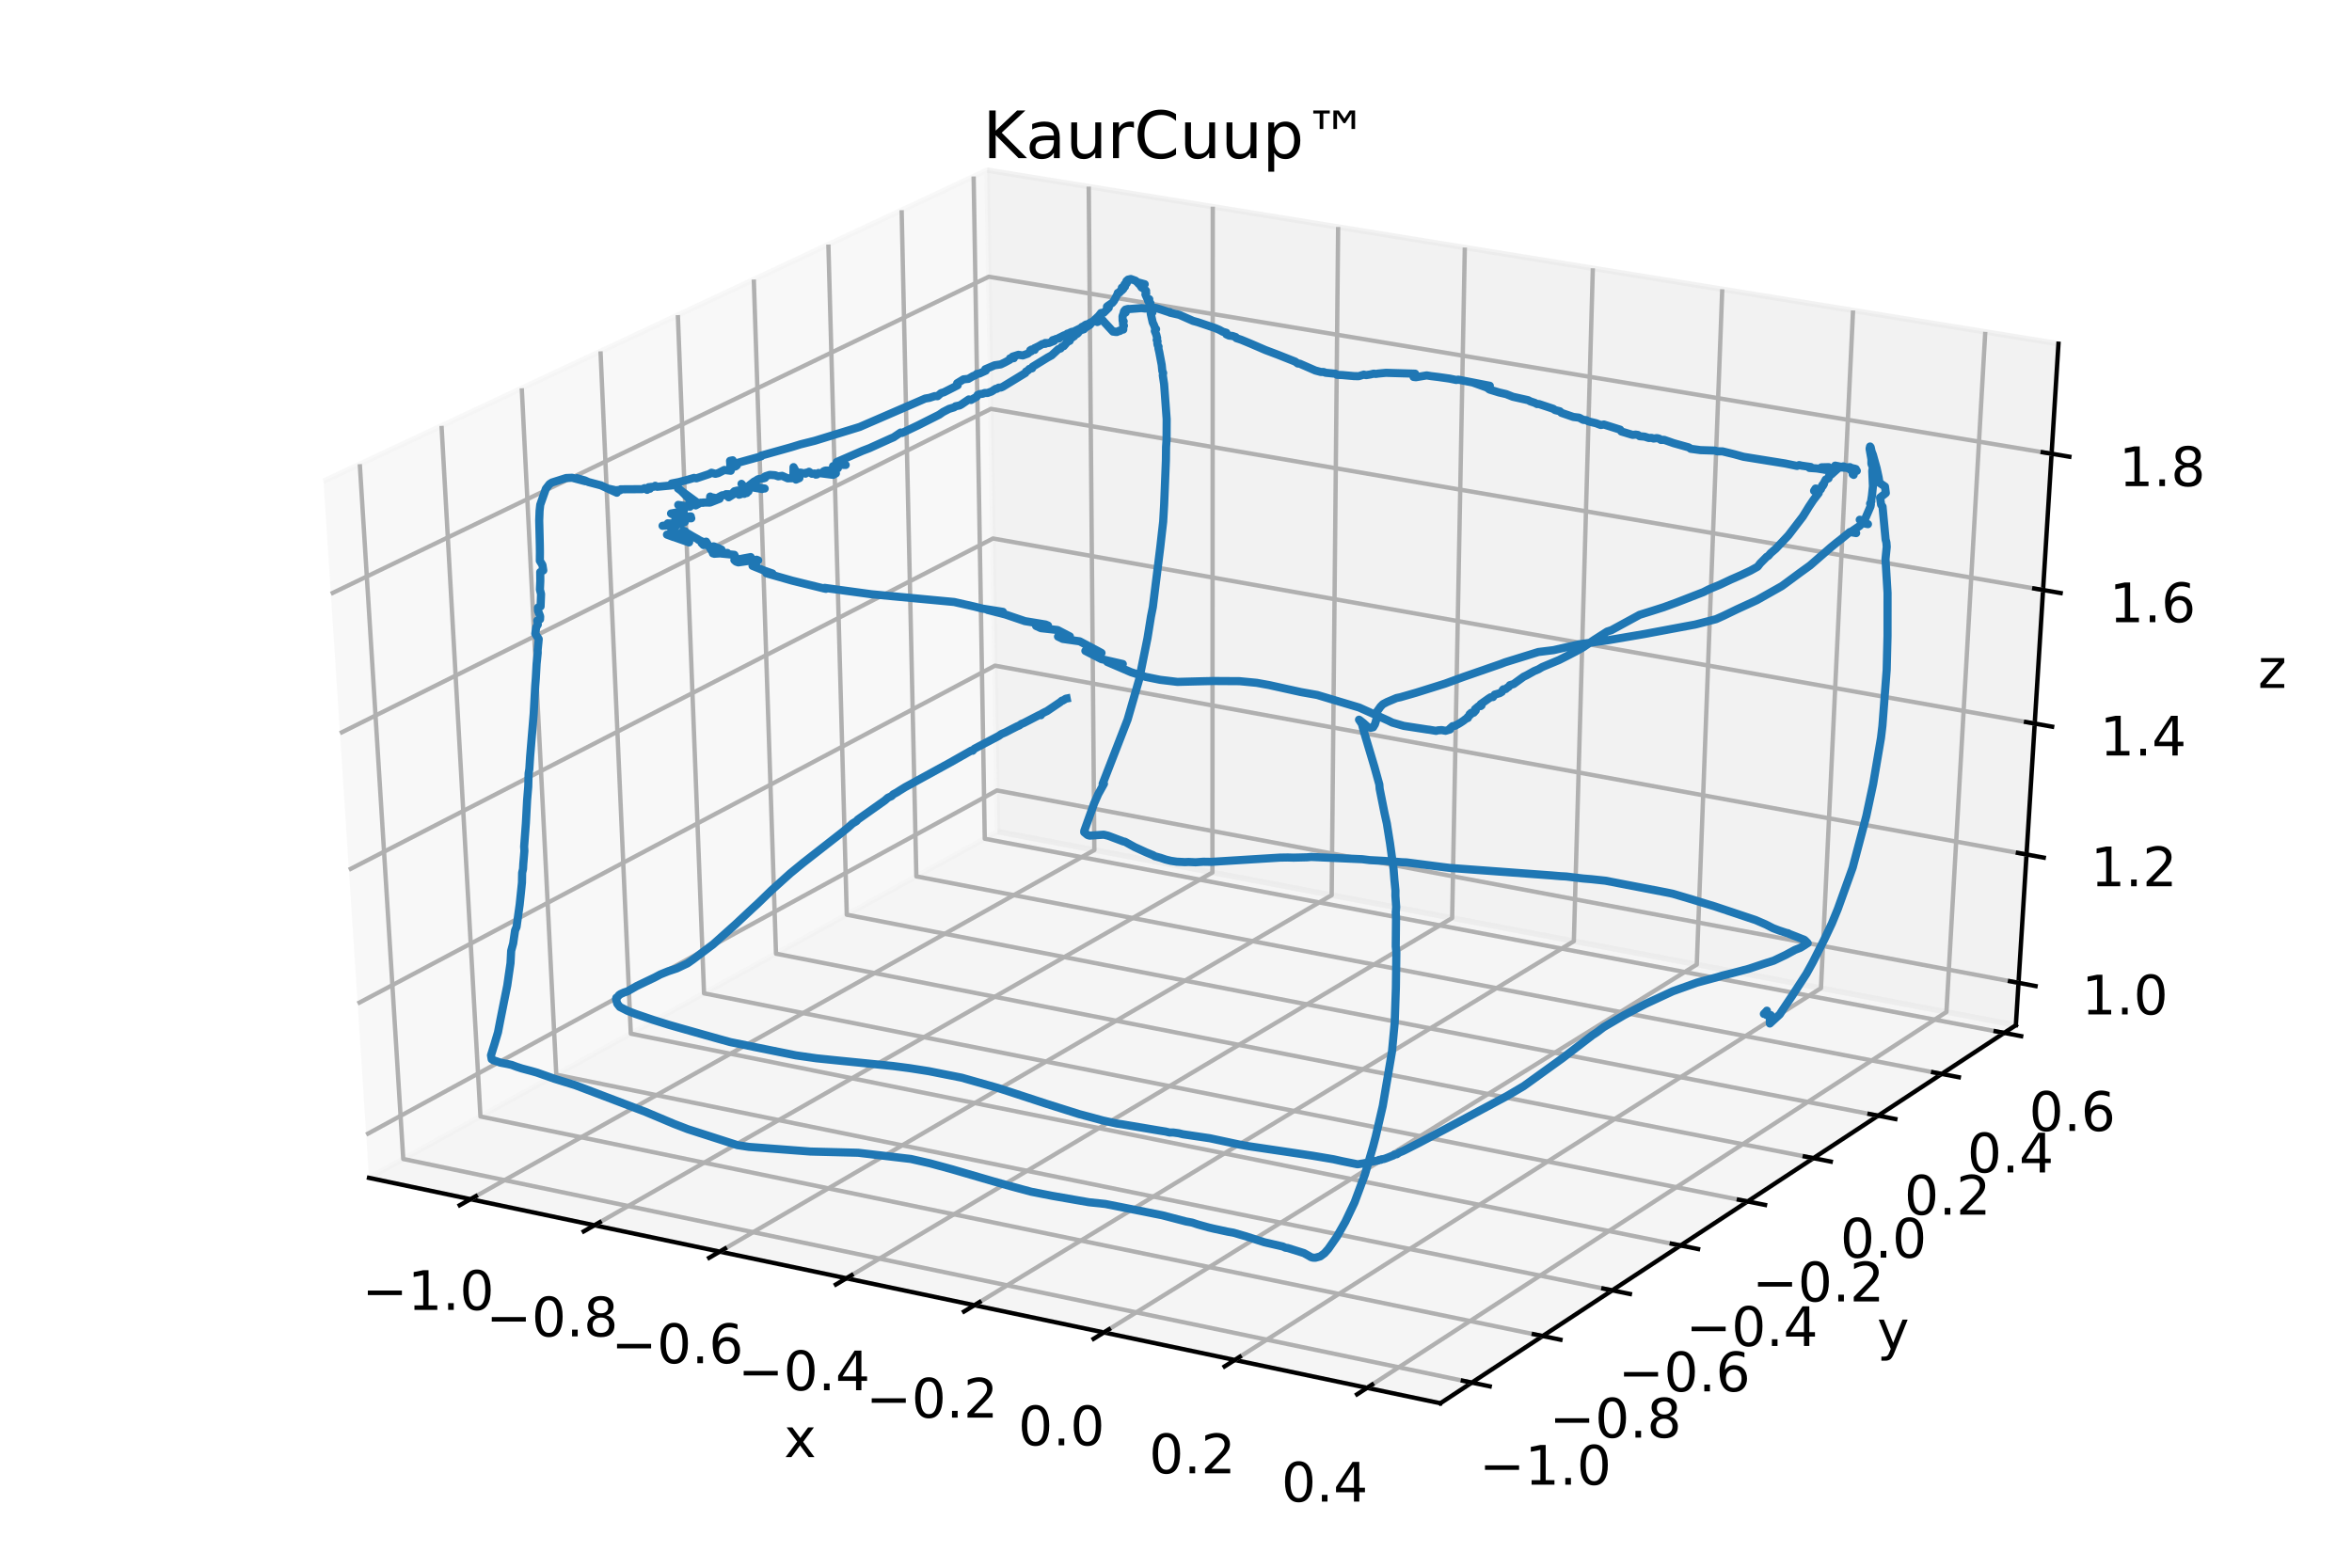 <?xml version="1.0" encoding="utf-8" standalone="no"?>
<!DOCTYPE svg PUBLIC "-//W3C//DTD SVG 1.1//EN"
  "http://www.w3.org/Graphics/SVG/1.1/DTD/svg11.dtd">
<!-- Created with matplotlib (http://matplotlib.org/) -->
<svg height="288pt" version="1.1" viewBox="0 0 432 288" width="432pt" xmlns="http://www.w3.org/2000/svg" xmlns:xlink="http://www.w3.org/1999/xlink">
 <defs>
  <style type="text/css">
*{stroke-linecap:butt;stroke-linejoin:round;}
  </style>
 </defs>
 <g id="figure_1">
  <g id="patch_1">
   <path d="M 0 288 
L 432 288 
L 432 0 
L 0 0 
z
" style="fill:#ffffff;"/>
  </g>
  <g id="patch_2">
   <path d="M 14.3 273.7 
L 417.7 273.7 
L 417.7 14.3 
L 14.3 14.3 
z
" style="fill:#ffffff;"/>
  </g>
  <g id="pane3d_1">
   <g id="patch_3">
    <path d="M 67.777 216.382 
L 183.232 152.783 
L 181.31 31.255 
L 59.417 88.398 
" style="fill:#f2f2f2;opacity:0.5;stroke:#f2f2f2;stroke-linejoin:miter;"/>
   </g>
  </g>
  <g id="pane3d_2">
   <g id="patch_4">
    <path d="M 183.232 152.783 
L 370.259 188.339 
L 378.084 63.147 
L 181.31 31.255 
" style="fill:#e6e6e6;opacity:0.5;stroke:#e6e6e6;stroke-linejoin:miter;"/>
   </g>
  </g>
  <g id="pane3d_3">
   <g id="patch_5">
    <path d="M 67.777 216.382 
L 264.554 257.792 
L 370.259 188.339 
L 183.232 152.783 
" style="fill:#ececec;opacity:0.5;stroke:#ececec;stroke-linejoin:miter;"/>
   </g>
  </g>
  <g id="axis3d_1">
   <g id="line2d_1">
    <path d="M 67.777 216.382 
L 264.554 257.792 
" style="fill:none;stroke:#000000;stroke-linecap:square;stroke-width:0.8;"/>
   </g>
   <g id="text_1">
    <!-- x -->
    <defs>
     <path d="M 54.891 54.688 
L 35.109 28.078 
L 55.906 0 
L 45.312 0 
L 29.391 21.484 
L 13.484 0 
L 2.875 0 
L 24.125 28.609 
L 4.688 54.688 
L 15.281 54.688 
L 29.781 35.203 
L 44.281 54.688 
z
" id="DejaVuSans-78"/>
    </defs>
    <g transform="translate(144.007 267.693)scale(0.1 -0.1)">
     <use xlink:href="#DejaVuSans-78"/>
    </g>
   </g>
   <g id="Line3DCollection_1">
    <path d="M 86.418 220.305 
L 201.004 156.161 
L 199.971 34.28 
" style="fill:none;stroke:#b0b0b0;stroke-width:0.8;"/>
    <path d="M 109.183 225.096 
L 222.691 160.284 
L 222.754 37.972 
" style="fill:none;stroke:#b0b0b0;stroke-width:0.8;"/>
    <path d="M 132.195 229.938 
L 244.596 164.449 
L 245.778 41.704 
" style="fill:none;stroke:#b0b0b0;stroke-width:0.8;"/>
    <path d="M 155.457 234.834 
L 266.723 168.655 
L 269.046 45.475 
" style="fill:none;stroke:#b0b0b0;stroke-width:0.8;"/>
    <path d="M 178.975 239.783 
L 289.074 172.905 
L 292.562 49.286 
" style="fill:none;stroke:#b0b0b0;stroke-width:0.8;"/>
    <path d="M 202.751 244.786 
L 311.653 177.197 
L 316.331 53.139 
" style="fill:none;stroke:#b0b0b0;stroke-width:0.8;"/>
    <path d="M 226.79 249.845 
L 334.463 181.534 
L 340.356 57.032 
" style="fill:none;stroke:#b0b0b0;stroke-width:0.8;"/>
    <path d="M 251.097 254.96 
L 357.508 185.915 
L 364.641 60.968 
" style="fill:none;stroke:#b0b0b0;stroke-width:0.8;"/>
   </g>
   <g id="xtick_1">
    <g id="line2d_2">
     <path d="M 87.406 219.752 
L 84.44 221.412 
" style="fill:none;stroke:#000000;stroke-linecap:square;stroke-width:0.8;"/>
    </g>
    <g id="text_2">
     <!-- −1.0 -->
     <defs>
      <path d="M 10.594 35.5 
L 73.188 35.5 
L 73.188 27.203 
L 10.594 27.203 
z
" id="DejaVuSans-2212"/>
      <path d="M 12.406 8.297 
L 28.516 8.297 
L 28.516 63.922 
L 10.984 60.406 
L 10.984 69.391 
L 28.422 72.906 
L 38.281 72.906 
L 38.281 8.297 
L 54.391 8.297 
L 54.391 0 
L 12.406 0 
z
" id="DejaVuSans-31"/>
      <path d="M 10.688 12.406 
L 21 12.406 
L 21 0 
L 10.688 0 
z
" id="DejaVuSans-2e"/>
      <path d="M 31.781 66.406 
Q 24.172 66.406 20.328 58.906 
Q 16.5 51.422 16.5 36.375 
Q 16.5 21.391 20.328 13.891 
Q 24.172 6.391 31.781 6.391 
Q 39.453 6.391 43.281 13.891 
Q 47.125 21.391 47.125 36.375 
Q 47.125 51.422 43.281 58.906 
Q 39.453 66.406 31.781 66.406 
z
M 31.781 74.219 
Q 44.047 74.219 50.516 64.516 
Q 56.984 54.828 56.984 36.375 
Q 56.984 17.969 50.516 8.266 
Q 44.047 -1.422 31.781 -1.422 
Q 19.531 -1.422 13.062 8.266 
Q 6.594 17.969 6.594 36.375 
Q 6.594 54.828 13.062 64.516 
Q 19.531 74.219 31.781 74.219 
z
" id="DejaVuSans-30"/>
     </defs>
     <g transform="translate(66.502 240.64)scale(0.1 -0.1)">
      <use xlink:href="#DejaVuSans-2212"/>
      <use x="83.789" xlink:href="#DejaVuSans-31"/>
      <use x="147.412" xlink:href="#DejaVuSans-2e"/>
      <use x="179.199" xlink:href="#DejaVuSans-30"/>
     </g>
    </g>
   </g>
   <g id="xtick_2">
    <g id="line2d_3">
     <path d="M 110.162 224.537 
L 107.223 226.215 
" style="fill:none;stroke:#000000;stroke-linecap:square;stroke-width:0.8;"/>
    </g>
    <g id="text_3">
     <!-- −0.8 -->
     <defs>
      <path d="M 31.781 34.625 
Q 24.75 34.625 20.719 30.859 
Q 16.703 27.094 16.703 20.516 
Q 16.703 13.922 20.719 10.156 
Q 24.75 6.391 31.781 6.391 
Q 38.812 6.391 42.859 10.172 
Q 46.922 13.969 46.922 20.516 
Q 46.922 27.094 42.891 30.859 
Q 38.875 34.625 31.781 34.625 
z
M 21.922 38.812 
Q 15.578 40.375 12.031 44.719 
Q 8.5 49.078 8.5 55.328 
Q 8.5 64.062 14.719 69.141 
Q 20.953 74.219 31.781 74.219 
Q 42.672 74.219 48.875 69.141 
Q 55.078 64.062 55.078 55.328 
Q 55.078 49.078 51.531 44.719 
Q 48 40.375 41.703 38.812 
Q 48.828 37.156 52.797 32.312 
Q 56.781 27.484 56.781 20.516 
Q 56.781 9.906 50.312 4.234 
Q 43.844 -1.422 31.781 -1.422 
Q 19.734 -1.422 13.25 4.234 
Q 6.781 9.906 6.781 20.516 
Q 6.781 27.484 10.781 32.312 
Q 14.797 37.156 21.922 38.812 
z
M 18.312 54.391 
Q 18.312 48.734 21.844 45.562 
Q 25.391 42.391 31.781 42.391 
Q 38.141 42.391 41.719 45.562 
Q 45.312 48.734 45.312 54.391 
Q 45.312 60.062 41.719 63.234 
Q 38.141 66.406 31.781 66.406 
Q 25.391 66.406 21.844 63.234 
Q 18.312 60.062 18.312 54.391 
z
" id="DejaVuSans-38"/>
     </defs>
     <g transform="translate(89.265 245.508)scale(0.1 -0.1)">
      <use xlink:href="#DejaVuSans-2212"/>
      <use x="83.789" xlink:href="#DejaVuSans-30"/>
      <use x="147.412" xlink:href="#DejaVuSans-2e"/>
      <use x="179.199" xlink:href="#DejaVuSans-38"/>
     </g>
    </g>
   </g>
   <g id="xtick_3">
    <g id="line2d_4">
     <path d="M 133.164 229.373 
L 130.253 231.07 
" style="fill:none;stroke:#000000;stroke-linecap:square;stroke-width:0.8;"/>
    </g>
    <g id="text_4">
     <!-- −0.6 -->
     <defs>
      <path d="M 33.016 40.375 
Q 26.375 40.375 22.484 35.828 
Q 18.609 31.297 18.609 23.391 
Q 18.609 15.531 22.484 10.953 
Q 26.375 6.391 33.016 6.391 
Q 39.656 6.391 43.531 10.953 
Q 47.406 15.531 47.406 23.391 
Q 47.406 31.297 43.531 35.828 
Q 39.656 40.375 33.016 40.375 
z
M 52.594 71.297 
L 52.594 62.312 
Q 48.875 64.062 45.094 64.984 
Q 41.312 65.922 37.594 65.922 
Q 27.828 65.922 22.672 59.328 
Q 17.531 52.734 16.797 39.406 
Q 19.672 43.656 24.016 45.922 
Q 28.375 48.188 33.594 48.188 
Q 44.578 48.188 50.953 41.516 
Q 57.328 34.859 57.328 23.391 
Q 57.328 12.156 50.688 5.359 
Q 44.047 -1.422 33.016 -1.422 
Q 20.359 -1.422 13.672 8.266 
Q 6.984 17.969 6.984 36.375 
Q 6.984 53.656 15.188 63.938 
Q 23.391 74.219 37.203 74.219 
Q 40.922 74.219 44.703 73.484 
Q 48.484 72.75 52.594 71.297 
z
" id="DejaVuSans-36"/>
     </defs>
     <g transform="translate(112.274 250.429)scale(0.1 -0.1)">
      <use xlink:href="#DejaVuSans-2212"/>
      <use x="83.789" xlink:href="#DejaVuSans-30"/>
      <use x="147.412" xlink:href="#DejaVuSans-2e"/>
      <use x="179.199" xlink:href="#DejaVuSans-36"/>
     </g>
    </g>
   </g>
   <g id="xtick_4">
    <g id="line2d_5">
     <path d="M 156.417 234.263 
L 153.534 235.978 
" style="fill:none;stroke:#000000;stroke-linecap:square;stroke-width:0.8;"/>
    </g>
    <g id="text_5">
     <!-- −0.4 -->
     <defs>
      <path d="M 37.797 64.312 
L 12.891 25.391 
L 37.797 25.391 
z
M 35.203 72.906 
L 47.609 72.906 
L 47.609 25.391 
L 58.016 25.391 
L 58.016 17.188 
L 47.609 17.188 
L 47.609 0 
L 37.797 0 
L 37.797 17.188 
L 4.891 17.188 
L 4.891 26.703 
z
" id="DejaVuSans-34"/>
     </defs>
     <g transform="translate(135.535 255.403)scale(0.1 -0.1)">
      <use xlink:href="#DejaVuSans-2212"/>
      <use x="83.789" xlink:href="#DejaVuSans-30"/>
      <use x="147.412" xlink:href="#DejaVuSans-2e"/>
      <use x="179.199" xlink:href="#DejaVuSans-34"/>
     </g>
    </g>
   </g>
   <g id="xtick_5">
    <g id="line2d_6">
     <path d="M 179.925 239.206 
L 177.071 240.939 
" style="fill:none;stroke:#000000;stroke-linecap:square;stroke-width:0.8;"/>
    </g>
    <g id="text_6">
     <!-- −0.2 -->
     <defs>
      <path d="M 19.188 8.297 
L 53.609 8.297 
L 53.609 0 
L 7.328 0 
L 7.328 8.297 
Q 12.938 14.109 22.625 23.891 
Q 32.328 33.688 34.812 36.531 
Q 39.547 41.844 41.422 45.531 
Q 43.312 49.219 43.312 52.781 
Q 43.312 58.594 39.234 62.25 
Q 35.156 65.922 28.609 65.922 
Q 23.969 65.922 18.812 64.312 
Q 13.672 62.703 7.812 59.422 
L 7.812 69.391 
Q 13.766 71.781 18.938 73 
Q 24.125 74.219 28.422 74.219 
Q 39.75 74.219 46.484 68.547 
Q 53.219 62.891 53.219 53.422 
Q 53.219 48.922 51.531 44.891 
Q 49.859 40.875 45.406 35.406 
Q 44.188 33.984 37.641 27.219 
Q 31.109 20.453 19.188 8.297 
z
" id="DejaVuSans-32"/>
     </defs>
     <g transform="translate(159.051 260.432)scale(0.1 -0.1)">
      <use xlink:href="#DejaVuSans-2212"/>
      <use x="83.789" xlink:href="#DejaVuSans-30"/>
      <use x="147.412" xlink:href="#DejaVuSans-2e"/>
      <use x="179.199" xlink:href="#DejaVuSans-32"/>
     </g>
    </g>
   </g>
   <g id="xtick_6">
    <g id="line2d_7">
     <path d="M 203.691 244.203 
L 200.867 245.956 
" style="fill:none;stroke:#000000;stroke-linecap:square;stroke-width:0.8;"/>
    </g>
    <g id="text_7">
     <!-- 0.0 -->
     <g transform="translate(187.016 265.517)scale(0.1 -0.1)">
      <use xlink:href="#DejaVuSans-30"/>
      <use x="63.623" xlink:href="#DejaVuSans-2e"/>
      <use x="95.41" xlink:href="#DejaVuSans-30"/>
     </g>
    </g>
   </g>
   <g id="xtick_7">
    <g id="line2d_8">
     <path d="M 227.72 249.255 
L 224.926 251.027 
" style="fill:none;stroke:#000000;stroke-linecap:square;stroke-width:0.8;"/>
    </g>
    <g id="text_8">
     <!-- 0.2 -->
     <g transform="translate(211.055 270.658)scale(0.1 -0.1)">
      <use xlink:href="#DejaVuSans-30"/>
      <use x="63.623" xlink:href="#DejaVuSans-2e"/>
      <use x="95.41" xlink:href="#DejaVuSans-32"/>
     </g>
    </g>
   </g>
   <g id="xtick_8">
    <g id="line2d_9">
     <path d="M 252.016 254.364 
L 249.255 256.156 
" style="fill:none;stroke:#000000;stroke-linecap:square;stroke-width:0.8;"/>
    </g>
    <g id="text_9">
     <!-- 0.4 -->
     <g transform="translate(235.363 275.856)scale(0.1 -0.1)">
      <use xlink:href="#DejaVuSans-30"/>
      <use x="63.623" xlink:href="#DejaVuSans-2e"/>
      <use x="95.41" xlink:href="#DejaVuSans-34"/>
     </g>
    </g>
   </g>
  </g>
  <g id="axis3d_2">
   <g id="line2d_10">
    <path d="M 370.259 188.339 
L 264.554 257.792 
" style="fill:none;stroke:#000000;stroke-linecap:square;stroke-width:0.8;"/>
   </g>
   <g id="text_10">
    <!-- y -->
    <defs>
     <path d="M 32.172 -5.078 
Q 28.375 -14.844 24.75 -17.812 
Q 21.141 -20.797 15.094 -20.797 
L 7.906 -20.797 
L 7.906 -13.281 
L 13.188 -13.281 
Q 16.891 -13.281 18.938 -11.516 
Q 21 -9.766 23.484 -3.219 
L 25.094 0.875 
L 2.984 54.688 
L 12.5 54.688 
L 29.594 11.922 
L 46.688 54.688 
L 56.203 54.688 
z
" id="DejaVuSans-79"/>
    </defs>
    <g transform="translate(344.769 247.895)scale(0.1 -0.1)">
     <use xlink:href="#DejaVuSans-79"/>
    </g>
   </g>
   <g id="Line3DCollection_2">
    <path d="M 66.084 85.273 
L 74.068 212.916 
L 270.333 253.996 
" style="fill:none;stroke:#b0b0b0;stroke-width:0.8;"/>
    <path d="M 81.098 78.234 
L 88.247 205.106 
L 283.347 245.445 
" style="fill:none;stroke:#b0b0b0;stroke-width:0.8;"/>
    <path d="M 95.834 71.326 
L 102.176 197.433 
L 296.122 237.05 
" style="fill:none;stroke:#b0b0b0;stroke-width:0.8;"/>
    <path d="M 110.3 64.544 
L 115.863 189.893 
L 308.665 228.809 
" style="fill:none;stroke:#b0b0b0;stroke-width:0.8;"/>
    <path d="M 124.504 57.886 
L 129.314 182.484 
L 320.982 220.716 
" style="fill:none;stroke:#b0b0b0;stroke-width:0.8;"/>
    <path d="M 138.452 51.347 
L 142.534 175.201 
L 333.079 212.768 
" style="fill:none;stroke:#b0b0b0;stroke-width:0.8;"/>
    <path d="M 152.151 44.925 
L 155.531 168.042 
L 344.962 204.96 
" style="fill:none;stroke:#b0b0b0;stroke-width:0.8;"/>
    <path d="M 165.608 38.616 
L 168.309 161.003 
L 356.636 197.29 
" style="fill:none;stroke:#b0b0b0;stroke-width:0.8;"/>
    <path d="M 178.83 32.418 
L 180.874 154.082 
L 368.107 189.753 
" style="fill:none;stroke:#b0b0b0;stroke-width:0.8;"/>
   </g>
   <g id="xtick_9">
    <g id="line2d_11">
     <path d="M 268.69 253.652 
L 273.621 254.684 
" style="fill:none;stroke:#000000;stroke-linecap:square;stroke-width:0.8;"/>
    </g>
    <g id="text_11">
     <!-- −1.0 -->
     <g transform="translate(271.695 272.749)scale(0.1 -0.1)">
      <use xlink:href="#DejaVuSans-2212"/>
      <use x="83.789" xlink:href="#DejaVuSans-31"/>
      <use x="147.412" xlink:href="#DejaVuSans-2e"/>
      <use x="179.199" xlink:href="#DejaVuSans-30"/>
     </g>
    </g>
   </g>
   <g id="xtick_10">
    <g id="line2d_12">
     <path d="M 281.715 245.107 
L 286.615 246.12 
" style="fill:none;stroke:#000000;stroke-linecap:square;stroke-width:0.8;"/>
    </g>
    <g id="text_12">
     <!-- −0.8 -->
     <g transform="translate(284.578 264.099)scale(0.1 -0.1)">
      <use xlink:href="#DejaVuSans-2212"/>
      <use x="83.789" xlink:href="#DejaVuSans-30"/>
      <use x="147.412" xlink:href="#DejaVuSans-2e"/>
      <use x="179.199" xlink:href="#DejaVuSans-38"/>
     </g>
    </g>
   </g>
   <g id="xtick_11">
    <g id="line2d_13">
     <path d="M 294.5 236.719 
L 299.37 237.714 
" style="fill:none;stroke:#000000;stroke-linecap:square;stroke-width:0.8;"/>
    </g>
    <g id="text_13">
     <!-- −0.6 -->
     <g transform="translate(297.225 255.607)scale(0.1 -0.1)">
      <use xlink:href="#DejaVuSans-2212"/>
      <use x="83.789" xlink:href="#DejaVuSans-30"/>
      <use x="147.412" xlink:href="#DejaVuSans-2e"/>
      <use x="179.199" xlink:href="#DejaVuSans-36"/>
     </g>
    </g>
   </g>
   <g id="xtick_12">
    <g id="line2d_14">
     <path d="M 307.054 228.484 
L 311.892 229.46 
" style="fill:none;stroke:#000000;stroke-linecap:square;stroke-width:0.8;"/>
    </g>
    <g id="text_14">
     <!-- −0.4 -->
     <g transform="translate(309.641 247.27)scale(0.1 -0.1)">
      <use xlink:href="#DejaVuSans-2212"/>
      <use x="83.789" xlink:href="#DejaVuSans-30"/>
      <use x="147.412" xlink:href="#DejaVuSans-2e"/>
      <use x="179.199" xlink:href="#DejaVuSans-34"/>
     </g>
    </g>
   </g>
   <g id="xtick_13">
    <g id="line2d_15">
     <path d="M 319.381 220.397 
L 324.189 221.356 
" style="fill:none;stroke:#000000;stroke-linecap:square;stroke-width:0.8;"/>
    </g>
    <g id="text_15">
     <!-- −0.2 -->
     <g transform="translate(321.834 239.083)scale(0.1 -0.1)">
      <use xlink:href="#DejaVuSans-2212"/>
      <use x="83.789" xlink:href="#DejaVuSans-30"/>
      <use x="147.412" xlink:href="#DejaVuSans-2e"/>
      <use x="179.199" xlink:href="#DejaVuSans-32"/>
     </g>
    </g>
   </g>
   <g id="xtick_14">
    <g id="line2d_16">
     <path d="M 331.487 212.454 
L 336.266 213.396 
" style="fill:none;stroke:#000000;stroke-linecap:square;stroke-width:0.8;"/>
    </g>
    <g id="text_16">
     <!-- 0.0 -->
     <g transform="translate(338 231.042)scale(0.1 -0.1)">
      <use xlink:href="#DejaVuSans-30"/>
      <use x="63.623" xlink:href="#DejaVuSans-2e"/>
      <use x="95.41" xlink:href="#DejaVuSans-30"/>
     </g>
    </g>
   </g>
   <g id="xtick_15">
    <g id="line2d_17">
     <path d="M 343.38 204.652 
L 348.128 205.577 
" style="fill:none;stroke:#000000;stroke-linecap:square;stroke-width:0.8;"/>
    </g>
    <g id="text_17">
     <!-- 0.2 -->
     <g transform="translate(349.763 223.144)scale(0.1 -0.1)">
      <use xlink:href="#DejaVuSans-30"/>
      <use x="63.623" xlink:href="#DejaVuSans-2e"/>
      <use x="95.41" xlink:href="#DejaVuSans-32"/>
     </g>
    </g>
   </g>
   <g id="xtick_16">
    <g id="line2d_18">
     <path d="M 355.064 196.987 
L 359.783 197.896 
" style="fill:none;stroke:#000000;stroke-linecap:square;stroke-width:0.8;"/>
    </g>
    <g id="text_18">
     <!-- 0.4 -->
     <g transform="translate(361.32 215.384)scale(0.1 -0.1)">
      <use xlink:href="#DejaVuSans-30"/>
      <use x="63.623" xlink:href="#DejaVuSans-2e"/>
      <use x="95.41" xlink:href="#DejaVuSans-34"/>
     </g>
    </g>
   </g>
   <g id="xtick_17">
    <g id="line2d_19">
     <path d="M 366.544 189.455 
L 371.234 190.349 
" style="fill:none;stroke:#000000;stroke-linecap:square;stroke-width:0.8;"/>
    </g>
    <g id="text_19">
     <!-- 0.6 -->
     <g transform="translate(372.676 207.759)scale(0.1 -0.1)">
      <use xlink:href="#DejaVuSans-30"/>
      <use x="63.623" xlink:href="#DejaVuSans-2e"/>
      <use x="95.41" xlink:href="#DejaVuSans-36"/>
     </g>
    </g>
   </g>
  </g>
  <g id="axis3d_3">
   <g id="line2d_20">
    <path d="M 370.259 188.339 
L 378.084 63.147 
" style="fill:none;stroke:#000000;stroke-linecap:square;stroke-width:0.8;"/>
   </g>
   <g id="text_20">
    <!-- z -->
    <defs>
     <path d="M 5.516 54.688 
L 48.188 54.688 
L 48.188 46.484 
L 14.406 7.172 
L 48.188 7.172 
L 48.188 0 
L 4.297 0 
L 4.297 8.203 
L 38.094 47.516 
L 5.516 47.516 
z
" id="DejaVuSans-7a"/>
    </defs>
    <g transform="translate(414.736 126.376)scale(0.1 -0.1)">
     <use xlink:href="#DejaVuSans-7a"/>
    </g>
   </g>
   <g id="Line3DCollection_3">
    <path d="M 370.745 180.557 
L 183.112 145.213 
L 67.258 208.439 
" style="fill:none;stroke:#b0b0b0;stroke-width:0.8;"/>
    <path d="M 372.219 156.977 
L 182.75 122.289 
L 65.685 184.362 
" style="fill:none;stroke:#b0b0b0;stroke-width:0.8;"/>
    <path d="M 373.722 132.926 
L 182.38 98.927 
L 64.08 159.788 
" style="fill:none;stroke:#b0b0b0;stroke-width:0.8;"/>
    <path d="M 375.256 108.392 
L 182.004 75.115 
L 62.442 134.703 
" style="fill:none;stroke:#b0b0b0;stroke-width:0.8;"/>
    <path d="M 376.82 83.358 
L 181.62 50.839 
L 60.769 109.09 
" style="fill:none;stroke:#b0b0b0;stroke-width:0.8;"/>
   </g>
   <g id="xtick_18">
    <g id="line2d_21">
     <path d="M 369.179 180.262 
L 373.88 181.147 
" style="fill:none;stroke:#000000;stroke-linecap:square;stroke-width:0.8;"/>
    </g>
    <g id="text_21">
     <!-- 1.0 -->
     <g transform="translate(382.33 186.36)scale(0.1 -0.1)">
      <use xlink:href="#DejaVuSans-31"/>
      <use x="63.623" xlink:href="#DejaVuSans-2e"/>
      <use x="95.41" xlink:href="#DejaVuSans-30"/>
     </g>
    </g>
   </g>
   <g id="xtick_19">
    <g id="line2d_22">
     <path d="M 370.637 156.687 
L 375.386 157.556 
" style="fill:none;stroke:#000000;stroke-linecap:square;stroke-width:0.8;"/>
    </g>
    <g id="text_22">
     <!-- 1.2 -->
     <g transform="translate(383.993 162.813)scale(0.1 -0.1)">
      <use xlink:href="#DejaVuSans-31"/>
      <use x="63.623" xlink:href="#DejaVuSans-2e"/>
      <use x="95.41" xlink:href="#DejaVuSans-32"/>
     </g>
    </g>
   </g>
   <g id="xtick_20">
    <g id="line2d_23">
     <path d="M 372.124 132.643 
L 376.921 133.495 
" style="fill:none;stroke:#000000;stroke-linecap:square;stroke-width:0.8;"/>
    </g>
    <g id="text_23">
     <!-- 1.4 -->
     <g transform="translate(385.689 138.797)scale(0.1 -0.1)">
      <use xlink:href="#DejaVuSans-31"/>
      <use x="63.623" xlink:href="#DejaVuSans-2e"/>
      <use x="95.41" xlink:href="#DejaVuSans-34"/>
     </g>
    </g>
   </g>
   <g id="xtick_21">
    <g id="line2d_24">
     <path d="M 373.641 108.114 
L 378.488 108.949 
" style="fill:none;stroke:#000000;stroke-linecap:square;stroke-width:0.8;"/>
    </g>
    <g id="text_24">
     <!-- 1.6 -->
     <g transform="translate(387.42 114.298)scale(0.1 -0.1)">
      <use xlink:href="#DejaVuSans-31"/>
      <use x="63.623" xlink:href="#DejaVuSans-2e"/>
      <use x="95.41" xlink:href="#DejaVuSans-36"/>
     </g>
    </g>
   </g>
   <g id="xtick_22">
    <g id="line2d_25">
     <path d="M 375.189 83.086 
L 380.087 83.902 
" style="fill:none;stroke:#000000;stroke-linecap:square;stroke-width:0.8;"/>
    </g>
    <g id="text_25">
     <!-- 1.8 -->
     <g transform="translate(389.185 89.303)scale(0.1 -0.1)">
      <use xlink:href="#DejaVuSans-31"/>
      <use x="63.623" xlink:href="#DejaVuSans-2e"/>
      <use x="95.41" xlink:href="#DejaVuSans-38"/>
     </g>
    </g>
   </g>
  </g>
  <g id="axes_1">
   <g id="line2d_26">
    <path clip-path="url(#p4cb6566757)" d="M 195.919 128.327 
L 195.745 128.361 
L 195.554 128.495 
L 195.146 128.734 
L 195.047 128.718 
L 194.709 129.01 
L 192.291 130.644 
L 191.968 130.79 
L 191.398 131.085 
L 191.189 131.391 
L 191.115 131.246 
L 190.67 131.461 
L 188.031 132.827 
L 187.617 132.99 
L 187.22 133.269 
L 186.785 133.455 
L 185.865 133.921 
L 184.691 134.532 
L 183.916 134.864 
L 183.421 135.211 
L 182.368 135.766 
L 178.994 137.536 
L 178.644 137.92 
L 178.412 137.885 
L 174.473 140.116 
L 167.242 144.074 
L 166.279 144.596 
L 165.313 145.191 
L 164.719 145.573 
L 164.04 145.944 
L 163.779 146.241 
L 163.086 146.554 
L 162.486 147.079 
L 157.511 150.598 
L 157.356 150.822 
L 156.591 151.289 
L 155.826 151.981 
L 154.659 152.926 
L 147.536 158.495 
L 145.138 160.457 
L 141.752 163.509 
L 139.138 166.039 
L 138.309 166.796 
L 135.094 169.806 
L 130.958 173.509 
L 127.247 176.295 
L 126.267 176.983 
L 124.313 177.905 
L 122.733 178.43 
L 121.293 179.014 
L 120.272 179.557 
L 116.946 181.15 
L 115.244 182.122 
L 114.617 182.332 
L 113.999 182.61 
L 113.712 182.796 
L 113.314 183.287 
L 113.206 183.298 
L 113.151 183.53 
L 113.369 184.377 
L 113.86 184.994 
L 114.498 185.316 
L 115.265 185.705 
L 116.806 186.291 
L 119.923 187.351 
L 122.875 188.275 
L 124.782 188.822 
L 132.095 190.881 
L 134.141 191.446 
L 146.181 193.881 
L 149.919 194.417 
L 154.193 194.855 
L 164.016 195.835 
L 167.058 196.232 
L 170.59 196.785 
L 176.626 197.979 
L 183.283 199.866 
L 186.185 200.807 
L 192.299 202.809 
L 198.238 204.681 
L 200.424 205.262 
L 202.586 205.851 
L 205.14 206.406 
L 206.192 206.558 
L 213.046 207.712 
L 214.102 207.878 
L 214.827 208.058 
L 215.473 208.047 
L 216.516 208.192 
L 217.262 208.374 
L 222.24 209.113 
L 227.473 210.231 
L 229.209 210.548 
L 239.386 212.059 
L 241.113 212.322 
L 244.918 212.965 
L 246.539 213.325 
L 249.363 213.895 
L 250.408 213.727 
L 252.411 213.327 
L 253.169 213.19 
L 253.278 213.087 
L 253.629 213.073 
L 253.754 212.97 
L 254.144 212.928 
L 254.493 212.816 
L 255.961 212.251 
L 256.12 212.114 
L 256.543 212.049 
L 257.036 211.722 
L 257.613 211.489 
L 257.992 211.309 
L 260.624 209.972 
L 265.907 207.186 
L 276.781 201.353 
L 279.856 199.541 
L 286.983 194.405 
L 292.489 190.179 
L 293.279 189.665 
L 294.54 188.706 
L 298.319 186.487 
L 302.277 184.412 
L 307.244 182.107 
L 311.719 180.51 
L 315.461 179.502 
L 316.424 179.208 
L 318.221 178.763 
L 321.235 177.968 
L 324.012 177.041 
L 325.783 176.482 
L 327.934 175.452 
L 329.682 174.508 
L 330.66 174.126 
L 331.082 173.876 
L 332.024 173.27 
L 331.994 173.221 
L 331.9 173.124 
L 331.588 172.817 
L 331.427 172.663 
L 330.066 172.124 
L 328.559 171.539 
L 328.441 171.445 
L 328.063 171.367 
L 326.725 170.923 
L 325.652 170.511 
L 324.306 169.822 
L 322.487 169.035 
L 314.945 166.511 
L 312.36 165.727 
L 310.877 165.267 
L 307.262 164.195 
L 305.947 163.922 
L 294.854 161.791 
L 292.326 161.52 
L 290.757 161.39 
L 287.654 161.016 
L 286.584 160.96 
L 285.01 160.827 
L 266.297 159.448 
L 264.901 159.276 
L 258.354 158.431 
L 257.505 158.397 
L 256.291 158.301 
L 254.289 158.157 
L 251.586 158.014 
L 250.197 157.844 
L 240.845 157.429 
L 240.07 157.496 
L 238.992 157.523 
L 237.594 157.556 
L 236.535 157.528 
L 235.076 157.552 
L 222.482 158.333 
L 221.023 158.31 
L 219.592 158.41 
L 218.277 158.348 
L 217.66 158.38 
L 216.132 158.302 
L 215.062 158.143 
L 214.094 157.906 
L 213.162 157.591 
L 212.13 157.307 
L 211.762 157.093 
L 211.395 156.948 
L 210.523 156.588 
L 208.788 155.792 
L 208.42 155.625 
L 206.62 154.637 
L 206.308 154.575 
L 203.6 153.558 
L 203.406 153.501 
L 202.719 153.339 
L 200.136 153.515 
L 199.764 153.404 
L 199.141 152.892 
L 199.156 152.627 
L 200.97 147.578 
L 201.705 145.907 
L 202.765 143.99 
L 202.524 144.001 
L 207.111 132.187 
L 209.224 124.86 
L 210.765 117.218 
L 211.404 113.252 
L 211.746 111.53 
L 213.117 100.478 
L 213.413 97.838 
L 213.644 95.831 
L 213.822 92.696 
L 214.145 84.575 
L 214.174 82.114 
L 214.266 80.762 
L 214.284 76.981 
L 213.817 70.565 
L 213.569 68.927 
L 213.641 68.521 
L 213.485 68.161 
L 213.372 67.03 
L 212.925 64.667 
L 212.765 63.976 
L 212.798 63.687 
L 212.629 63.413 
L 212.562 63.072 
L 212.612 62.709 
L 212.45 62.439 
L 212.54 62.125 
L 212.371 61.462 
L 212.109 60.803 
L 212.341 60.467 
L 212.096 60.152 
L 211.995 59.817 
L 211.716 59.215 
L 211.361 57.616 
L 211.659 57.408 
L 211.29 57.137 
L 211.514 56.66 
L 211.462 56.411 
L 211.104 56.008 
L 211.31 55.703 
L 210.872 55.262 
L 211.089 54.963 
L 210.71 54.813 
L 210.387 54.094 
L 210.527 53.861 
L 210.398 53.641 
L 210.504 53.427 
L 210.18 53.092 
L 209.683 52.814 
L 209.359 52.32 
L 209.08 52.067 
L 209.123 51.996 
L 210.256 52.214 
L 208.875 51.838 
L 208.576 51.57 
L 207.698 51.257 
L 207.194 51.37 
L 207.221 51.391 
L 206.983 51.546 
L 206.892 51.654 
L 207.108 51.756 
L 207.009 51.821 
L 206.781 51.927 
L 206.929 52.077 
L 206.555 52.231 
L 206.387 52.558 
L 206.618 52.676 
L 206.054 52.85 
L 206.042 53.001 
L 206.323 53.076 
L 205.999 53.406 
L 205.665 53.555 
L 205.648 53.739 
L 205.316 53.81 
L 205.223 54.107 
L 204.594 55.281 
L 204.292 55.646 
L 203.499 56.184 
L 203.322 56.334 
L 203.643 56.547 
L 202.738 57.435 
L 202.226 57.499 
L 201.811 58.036 
L 200.874 58.921 
L 200.492 59.332 
L 200.251 59.449 
L 200.23 59.649 
L 199.185 60.308 
L 199.091 60.486 
L 198.374 60.706 
L 198.012 61.166 
L 197.821 61.349 
L 197.453 61.489 
L 197.324 61.743 
L 196.502 62.308 
L 196.478 62.614 
L 196.064 62.797 
L 195.387 63.584 
L 194.991 63.732 
L 194.802 64.018 
L 194.379 64.153 
L 193.159 65.281 
L 192.38 65.708 
L 189.643 67.39 
L 189.572 67.662 
L 189.056 67.781 
L 188.823 68.052 
L 188.448 68.264 
L 188.322 68.527 
L 184.205 71.037 
L 183.856 71.193 
L 183.434 71.214 
L 183.083 71.438 
L 182.88 71.433 
L 182.134 71.917 
L 181.372 72.197 
L 180.869 72.191 
L 180.479 72.34 
L 180 72.392 
L 179.549 72.575 
L 179.395 72.883 
L 178.339 73.483 
L 177.942 73.38 
L 176.585 74.3 
L 176.244 74.485 
L 175.513 74.633 
L 175.265 74.83 
L 174.333 75.111 
L 173.221 75.685 
L 172.524 76.176 
L 169.969 77.461 
L 168.716 78.095 
L 167.173 78.831 
L 165.675 79.539 
L 165.438 79.457 
L 164.138 80.332 
L 163.522 80.598 
L 159.692 82.333 
L 158.406 82.824 
L 153.679 84.88 
L 155.329 85.413 
L 153.824 85.377 
L 153.306 85.574 
L 153.01 85.637 
L 153.896 86.027 
L 153.063 86.452 
L 151.598 86.449 
L 151.307 86.572 
L 153.531 86.968 
L 153.017 87.237 
L 150.325 86.89 
L 150.066 87.153 
L 149.852 87.195 
L 149.616 86.988 
L 149.123 87.036 
L 148.593 86.667 
L 148.254 86.866 
L 148.028 86.85 
L 147.954 87.015 
L 147.032 86.826 
L 146.357 86.819 
L 145.726 87.536 
L 145.752 85.816 
L 146.831 87.827 
L 146.2 88.106 
L 146.124 87.839 
L 146.102 87.853 
L 144.672 87.871 
L 143.655 87.416 
L 142.931 87.506 
L 142.354 87.305 
L 141.389 87.236 
L 140.525 87.52 
L 140.381 87.648 
L 140.517 87.791 
L 140.277 87.866 
L 139.265 88.026 
L 138.95 88.221 
L 139.02 88.274 
L 138.547 88.441 
L 137.472 89.286 
L 140.45 89.749 
L 140.076 89.74 
L 139.992 89.837 
L 137.503 89.426 
L 137.01 89.615 
L 137.083 89.669 
L 137.469 90.278 
L 137.343 90.225 
L 136.196 88.888 
L 137.219 90.398 
L 137.163 90.57 
L 137.088 90.205 
L 137.023 90.26 
L 136.708 90.722 
L 136.428 90.644 
L 136.115 90.766 
L 135.734 90.889 
L 135.284 90.201 
L 135.438 90.117 
L 134.901 90.246 
L 133.829 91.357 
L 134.678 90.829 
L 134.621 90.819 
L 133.937 90.797 
L 133.353 90.782 
L 133.282 90.962 
L 132.726 90.981 
L 132.614 91 
L 131.813 91.438 
L 130.943 91.625 
L 130.417 92.075 
L 130.371 92.177 
L 130.445 91.221 
L 130.513 91.314 
L 132.171 91.636 
L 130.407 92.33 
L 129.16 92.313 
L 129.132 92.373 
L 128.677 92.343 
L 127.776 92.851 
L 124.596 89.657 
L 124.521 89.731 
L 128.162 92.41 
L 127.847 92.315 
L 127.847 92.485 
L 127.531 92.572 
L 127.58 92.673 
L 126.907 92.833 
L 126.73 93.089 
L 124.576 92.755 
L 125.807 92.997 
L 126.69 92.689 
L 126.591 92.764 
L 126.529 93.006 
L 125.094 93.391 
L 125.631 93.473 
L 125.605 93.537 
L 125.586 93.914 
L 123.253 94.335 
L 123.474 94.387 
L 123.417 94.442 
L 124.967 94.249 
L 124.931 94.04 
L 124.934 94.449 
L 124.889 94.454 
L 125.377 94.46 
L 125.921 94.896 
L 125.895 94.916 
L 126.878 94.865 
L 126.661 94.873 
L 126.968 95.216 
L 124.29 95.138 
L 124.215 95.378 
L 124.277 95.267 
L 124.095 95.241 
L 124.257 95.258 
L 124.042 95.421 
L 124.151 95.399 
L 124.633 95.285 
L 124.497 95.398 
L 125.567 95.491 
L 125.269 95.531 
L 125.269 95.586 
L 125.229 95.552 
L 125.15 95.592 
L 124.462 95.543 
L 125.152 95.611 
L 125.773 95.901 
L 125.534 95.894 
L 125.496 96.013 
L 123.977 96.444 
L 122.662 96.139 
L 122.68 96.159 
L 124.628 96.173 
L 124.609 96.215 
L 121.696 96.595 
L 123.887 96.438 
L 123.874 96.412 
L 123.499 96.3 
L 123.536 96.33 
L 123.337 97.374 
L 124.239 96.611 
L 123.286 97.554 
L 123.349 97.71 
L 123.521 98.029 
L 124.056 98.615 
L 125.312 97.785 
L 123.718 98.666 
L 122.508 98.216 
L 126.558 99.646 
L 126.58 99.61 
L 125.848 97.612 
L 125.48 97.495 
L 127.177 98.508 
L 128.247 99.107 
L 128.281 99.177 
L 128.244 99.133 
L 128.952 99.484 
L 129.121 99.559 
L 129.115 99.528 
L 129.481 99.72 
L 128.845 99.742 
L 129.223 100.131 
L 129.317 100.04 
L 129.51 100.116 
L 129.701 99.508 
L 130.738 101.217 
L 131.048 100.369 
L 131.198 100.4 
L 131.603 100.616 
L 131.931 100.665 
L 132.385 101.006 
L 132.508 100.96 
L 131.569 101.134 
L 131.585 101.208 
L 131.183 101.733 
L 133.589 101.579 
L 130.945 101.658 
L 132.019 101.535 
L 132.472 101.689 
L 134.882 101.929 
L 135.288 102.821 
L 135.754 102.898 
L 137.889 102.34 
L 134.884 102.9 
L 135.181 103.173 
L 135.609 103.319 
L 138.966 102.827 
L 139.257 102.942 
L 138.222 103.957 
L 140.293 104.797 
L 141.881 105.357 
L 140.747 105.3 
L 141.091 105.415 
L 145.523 106.676 
L 151.268 108.088 
L 151.703 108.177 
L 151.469 107.997 
L 160.068 109.17 
L 175.255 110.594 
L 178.97 111.434 
L 180.385 111.796 
L 184.205 112.403 
L 181.386 112.051 
L 184.65 112.885 
L 188.252 114.106 
L 192.044 114.731 
L 192.494 114.92 
L 190.3 114.993 
L 191.186 115.401 
L 194.253 115.742 
L 196.513 116.916 
L 194.33 116.945 
L 195.184 117.372 
L 198.31 117.816 
L 201.873 119.709 
L 202.32 119.959 
L 199.354 119.576 
L 202.304 121.092 
L 206.227 121.986 
L 203.363 121.606 
L 207.736 123.488 
L 210.43 124.353 
L 213.086 124.89 
L 216.263 125.27 
L 221.183 125.145 
L 222.904 125.107 
L 227.646 125.137 
L 230.823 125.441 
L 233.06 125.845 
L 238.941 127.142 
L 241.915 127.668 
L 249.646 129.98 
L 255.002 132.391 
L 255.719 132.747 
L 257.839 133.353 
L 262.137 134.014 
L 262.509 134.058 
L 263.777 134.271 
L 263.893 134.222 
L 264.149 134.167 
L 264.793 134.124 
L 265.517 134.252 
L 266.349 133.998 
L 266.28 133.87 
L 266.813 133.4 
L 267.26 133.331 
L 267.805 133.034 
L 268.236 132.776 
L 268.821 132.389 
L 269.224 132.07 
L 269.619 131.89 
L 269.573 131.72 
L 269.993 131.376 
L 269.943 131.187 
L 270.266 131.134 
L 270.221 130.943 
L 270.679 130.93 
L 271.056 130.516 
L 270.921 130.284 
L 271.552 129.753 
L 271.951 129.716 
L 272.121 129.586 
L 271.965 129.36 
L 273.445 128.314 
L 273.798 128.091 
L 274.226 128.052 
L 274.542 127.606 
L 275.463 127.338 
L 275.858 127.099 
L 275.997 126.771 
L 276.124 126.632 
L 276.567 126.582 
L 276.886 126.297 
L 277.115 126.18 
L 277.323 125.869 
L 278.004 125.667 
L 279.846 124.324 
L 280.411 124.054 
L 281.802 123.277 
L 282.592 122.945 
L 283.268 122.545 
L 286.364 121.252 
L 287.754 120.548 
L 289.46 119.662 
L 290.747 118.94 
L 292.87 117.505 
L 295.182 116.027 
L 295.991 115.758 
L 301.146 112.951 
L 303.496 112.215 
L 305.572 111.554 
L 307.927 110.692 
L 312.855 108.781 
L 313.893 108.253 
L 315.914 107.414 
L 317.91 106.469 
L 319.818 105.635 
L 321.505 104.84 
L 322.827 104.11 
L 323.306 103.492 
L 324.5 102.286 
L 324.792 102.122 
L 325.235 101.608 
L 326.181 100.796 
L 326.594 100.354 
L 327.239 99.677 
L 328.495 98.342 
L 331.132 94.898 
L 331.943 93.591 
L 332.233 93.111 
L 333.057 91.875 
L 334.056 90.569 
L 333.196 90.178 
L 333.469 89.749 
L 334.435 89.901 
L 334.503 89.757 
L 334.332 89.782 
L 334.81 89.267 
L 335.01 88.904 
L 334.693 89.156 
L 334.955 88.831 
L 335.341 88.098 
L 335.852 87.877 
L 335.95 87.418 
L 336.272 87.237 
L 337.928 85.749 
L 337.081 85.539 
L 339.335 85.992 
L 338.394 85.721 
L 338.567 85.679 
L 339.87 86.119 
L 339.917 86.153 
L 341.048 86.496 
L 340.669 86.31 
L 340.3 87.134 
L 340.351 87.151 
L 340.467 87.24 
L 340.528 86.633 
L 340.572 86.709 
L 340.57 86.505 
L 340.864 86.165 
L 340.793 86.182 
L 340.691 86.105 
L 340.514 86.083 
L 340.353 86.254 
L 340.423 86.046 
L 340.05 85.968 
L 339.944 86.385 
L 339.67 86.018 
L 339.798 85.821 
L 339.155 85.874 
L 338.871 85.926 
L 338.643 85.924 
L 338.436 85.869 
L 337.862 85.909 
L 337.035 86.049 
L 335.885 86.043 
L 335.892 85.822 
L 334.549 85.854 
L 335.189 86.312 
L 335.003 86.265 
L 333.722 86.061 
L 332.343 85.963 
L 332.585 85.788 
L 330.934 85.552 
L 330.455 85.442 
L 330.075 85.598 
L 327.914 85.151 
L 320.248 83.918 
L 319.388 83.682 
L 318.511 83.442 
L 316.356 82.918 
L 315.382 82.914 
L 315.022 82.778 
L 312.334 82.693 
L 310.536 82.448 
L 310.201 82.198 
L 307.396 81.414 
L 305.654 80.802 
L 305.071 80.818 
L 304.759 80.59 
L 304.332 80.484 
L 303.732 80.566 
L 303.324 80.44 
L 302.848 80.465 
L 302.07 80.216 
L 301.155 80.136 
L 300.841 79.905 
L 300.42 79.843 
L 299.869 79.892 
L 297.804 79.269 
L 297.579 78.932 
L 294.592 77.99 
L 294.021 78.08 
L 293.147 77.75 
L 292.197 77.522 
L 291.742 77.41 
L 291.349 77.186 
L 290.793 77.133 
L 290.033 76.727 
L 288.982 76.599 
L 288.074 76.287 
L 286.777 75.838 
L 286.508 75.558 
L 285.625 75.335 
L 285.286 75.098 
L 282.639 74.219 
L 282.326 74.234 
L 281.907 74.011 
L 281.079 73.734 
L 280.683 73.52 
L 277.874 72.889 
L 276.652 72.406 
L 275.307 72.092 
L 273.592 71.567 
L 273.116 71.205 
L 270.493 70.262 
L 273.642 70.875 
L 267.817 69.742 
L 267.505 69.81 
L 266.249 69.554 
L 264.154 69.256 
L 262.837 69.096 
L 262.041 68.966 
L 260.066 69.3 
L 259.635 69.246 
L 259.918 68.648 
L 254.561 68.493 
L 253.12 68.628 
L 252.708 68.694 
L 252.299 68.646 
L 251.692 68.793 
L 250.91 68.917 
L 250.495 68.822 
L 249.565 69.108 
L 248.743 69.098 
L 246.616 68.908 
L 245.577 68.86 
L 245.309 68.666 
L 243.449 68.475 
L 243.129 68.339 
L 242.615 68.337 
L 241.594 68.064 
L 238.703 66.802 
L 238.373 66.782 
L 237.897 66.431 
L 234.65 65.144 
L 232.402 64.295 
L 229.682 63.121 
L 227.973 62.415 
L 227.077 62.117 
L 226.967 61.92 
L 226.367 61.723 
L 225.742 61.65 
L 225.247 61.421 
L 225.256 61.137 
L 224.575 60.932 
L 223.991 60.611 
L 223.191 60.266 
L 219.994 59.19 
L 219.134 58.954 
L 216.596 57.833 
L 214.881 57.442 
L 214.871 57.335 
L 214.571 57.313 
L 213.378 56.911 
L 212.355 56.591 
L 212.102 56.553 
L 211.673 56.498 
L 210.865 56.663 
L 210.344 56.681 
L 209.656 56.6 
L 207.447 56.774 
L 207.207 56.747 
L 206.714 56.88 
L 206.5 57.126 
L 206.41 57.335 
L 206.754 57.408 
L 206.32 57.703 
L 206.181 58.112 
L 206.197 58.912 
L 206.39 59.036 
L 206.247 59.072 
L 206.296 59.794 
L 206.435 59.837 
L 206.302 59.994 
L 206.313 60.547 
L 206.257 60.518 
L 205.726 60.719 
L 205.761 60.748 
L 205.554 60.765 
L 205.535 60.792 
L 205.744 60.778 
L 205.264 60.914 
L 205.152 60.992 
L 204.8 60.978 
L 204.893 60.919 
L 204.557 60.925 
L 204.433 60.923 
L 202.397 58.714 
L 202.156 58.721 
L 202.307 58.719 
L 202.59 58.891 
L 201.872 58.573 
L 201.65 58.668 
L 201.434 58.738 
L 201.488 58.822 
L 201.675 59.099 
L 201.553 59.155 
L 201.068 58.879 
L 201.21 58.895 
L 200.448 59.172 
L 200.061 59.394 
L 200.232 59.451 
L 199.466 59.628 
L 198.98 59.953 
L 198.724 60.058 
L 198.831 60.228 
L 198.406 60.324 
L 197.484 60.775 
L 197.647 60.877 
L 196.858 60.961 
L 196.189 61.274 
L 196.041 61.292 
L 195.948 61.417 
L 195.701 61.512 
L 195.697 61.672 
L 195.443 61.607 
L 194.684 61.988 
L 194.533 62.048 
L 194.541 62.176 
L 193.957 62.272 
L 193.918 62.32 
L 193.344 62.497 
L 193.608 62.634 
L 192.916 62.901 
L 192.669 63.01 
L 191.956 63.017 
L 192.033 63.152 
L 191.448 63.209 
L 190.801 63.592 
L 190.282 63.845 
L 189.998 63.974 
L 190.044 64.268 
L 189.452 64.219 
L 189.229 64.354 
L 189.406 64.543 
L 189.149 64.633 
L 188.798 64.96 
L 187.862 65.298 
L 187.057 65.183 
L 185.989 65.518 
L 186.211 65.803 
L 185.507 65.839 
L 185.487 66.083 
L 184.529 66.599 
L 183.804 66.941 
L 182.682 67.108 
L 180.969 67.837 
L 181.065 68.092 
L 179.869 68.633 
L 179.398 68.701 
L 179.078 68.978 
L 178.747 69.075 
L 177.872 69.598 
L 176.974 69.688 
L 175.804 70.402 
L 175.893 70.783 
L 173.385 72.059 
L 172.851 72.217 
L 172.195 72.783 
L 171.713 72.765 
L 170.717 73.086 
L 169.937 73.218 
L 157.9 78.435 
L 149.651 80.974 
L 147.036 81.628 
L 145.41 82.132 
L 140.347 83.552 
L 139.85 83.683 
L 139.835 83.826 
L 135.867 84.925 
L 135.421 85.051 
L 135.345 85.493 
L 135.141 85.664 
L 134.539 85.841 
L 134.57 84.56 
L 134.094 84.662 
L 134.216 86.483 
L 133.05 86.337 
L 131.913 86.917 
L 131.403 87.042 
L 130.678 86.846 
L 130.263 87.086 
L 127.909 87.874 
L 127.476 87.794 
L 126.349 88.127 
L 124.701 88.559 
L 123.364 88.822 
L 123.451 89.167 
L 120.705 89.43 
L 120.349 89.243 
L 120.115 89.417 
L 119.486 89.458 
L 119.376 89.789 
L 119.156 89.495 
L 118.855 89.99 
L 118.391 89.68 
L 117.992 89.864 
L 113.993 89.89 
L 113.897 90.077 
L 113.499 90.026 
L 113.123 90.073 
L 111.734 89.772 
L 113.292 90.52 
L 110.373 89.165 
L 108.089 88.564 
L 107.417 88.259 
L 106.897 88.115 
L 105.972 87.842 
L 107.488 88.403 
L 105.09 87.771 
L 103.988 87.818 
L 101.384 88.642 
L 100.941 88.927 
L 100.262 89.793 
L 99.23 92.73 
L 99.107 93.849 
L 99.04 95.619 
L 99.15 100.059 
L 99.169 101.466 
L 99.153 103.019 
L 99.629 103.789 
L 99.785 104.796 
L 99.227 105.101 
L 99.239 106.715 
L 99.169 108.312 
L 99.378 109.132 
L 99.291 111.406 
L 98.816 111.618 
L 98.827 112.221 
L 99.216 113.231 
L 99.189 113.767 
L 98.689 114.008 
L 98.783 114.751 
L 98.495 115.207 
L 98.316 116.413 
L 98.951 117.408 
L 98.752 119.407 
L 98.764 119.943 
L 98.562 121.934 
L 98.413 124.634 
L 98.304 126.019 
L 98.023 131.146 
L 97.373 138.956 
L 97.224 141.28 
L 97.095 142.056 
L 97.021 144.525 
L 96.816 146.984 
L 96.589 151.243 
L 96.269 155.523 
L 96.317 156.321 
L 96.114 158.719 
L 96.066 159.64 
L 95.905 160.34 
L 95.87 162.137 
L 95.453 166.156 
L 94.873 170.302 
L 94.603 170.929 
L 94.256 173.317 
L 93.888 174.674 
L 93.768 176.922 
L 93.464 179.005 
L 93.17 181.048 
L 92.551 184.125 
L 91.844 187.678 
L 91.47 189.627 
L 90.831 191.783 
L 90.182 193.871 
L 90.31 194.583 
L 90.586 194.763 
L 91.362 195.024 
L 91.898 195.216 
L 93.152 195.453 
L 93.984 195.638 
L 94.842 195.962 
L 95.809 196.279 
L 97.639 196.768 
L 98.641 197.053 
L 101.853 198.189 
L 105.647 199.355 
L 118.548 204.255 
L 123.837 206.484 
L 126.346 207.448 
L 135.446 210.372 
L 137.559 210.696 
L 148.836 211.549 
L 157.628 211.774 
L 167.3 212.914 
L 170.804 213.708 
L 174.866 214.813 
L 182.445 217.021 
L 185.477 217.878 
L 189.386 218.929 
L 193.287 219.693 
L 200.004 220.864 
L 203.009 221.18 
L 213.455 223.253 
L 217.817 224.388 
L 218.929 224.595 
L 220.04 224.955 
L 222.023 225.507 
L 222.985 225.733 
L 225.486 226.27 
L 226.533 226.455 
L 228.861 227.129 
L 232.203 228.21 
L 235.602 228.992 
L 236.109 229.221 
L 236.519 229.273 
L 239.489 230.202 
L 240.406 230.715 
L 240.792 230.946 
L 241.141 231.045 
L 241.604 231.059 
L 242.502 230.812 
L 243.269 230.242 
L 243.977 229.445 
L 245.546 227.193 
L 247.113 224.432 
L 248.79 220.903 
L 250.702 215.764 
L 252.2 210.63 
L 252.676 208.811 
L 253.978 203.176 
L 255.667 193.211 
L 256.167 187.896 
L 256.387 181.461 
L 256.445 177.138 
L 256.47 175.011 
L 256.361 173.848 
L 256.413 168.651 
L 256.366 167.595 
L 256.445 166.649 
L 256.299 164.573 
L 256.309 163.619 
L 256.114 161.618 
L 255.968 159.696 
L 255.31 154.929 
L 254.719 151.249 
L 254.299 149.377 
L 253.408 144.912 
L 253.347 144.122 
L 252.447 140.882 
L 250.521 134.426 
L 250.139 132.989 
L 249.616 132.215 
L 249.731 132.287 
L 250.398 132.81 
L 251.3 133.624 
L 251.788 133.695 
L 252.2 133.611 
L 252.535 133.06 
L 252.662 132.656 
L 252.874 131.918 
L 252.898 131.514 
L 252.962 130.648 
L 253.105 130.47 
L 253.575 129.808 
L 254.018 129.361 
L 254.764 128.968 
L 256.5 128.237 
L 257.212 128.086 
L 260.141 127.244 
L 265.437 125.585 
L 268.748 124.374 
L 275.594 122 
L 276.461 121.668 
L 282.56 119.779 
L 285.343 119.437 
L 290.045 118.371 
L 295.451 117.597 
L 299.317 116.939 
L 302.057 116.47 
L 309.974 114.992 
L 311.354 114.739 
L 315.202 113.743 
L 316.566 113.131 
L 319.056 111.927 
L 322.678 110.265 
L 327.262 107.681 
L 328.048 107.111 
L 330.622 105.206 
L 332.455 103.885 
L 336.318 100.523 
L 337.306 99.716 
L 337.967 99.207 
L 338.983 98.381 
L 339.781 97.731 
L 340.926 97.933 
L 340.002 97.685 
L 341.491 96.669 
L 341.668 96.516 
L 341.793 96.215 
L 342.002 96.073 
L 343.091 96.292 
L 342.175 95.872 
L 342.351 95.664 
L 341.586 95.484 
L 342.32 95.926 
L 343.556 93.048 
L 343.631 92.649 
L 343.488 92.516 
L 343.719 92.086 
L 343.69 91.943 
L 343.828 91.056 
L 344.007 89.325 
L 343.884 86.515 
L 343.996 85.872 
L 343.729 85.198 
L 343.732 84.354 
L 343.392 82.439 
L 343.482 82.026 
L 343.585 82.149 
L 343.658 82.448 
L 343.769 82.961 
L 344.002 83.549 
L 344.68 85.984 
L 345.049 87.68 
L 345.215 88.698 
L 346.223 89.388 
L 346.374 90.576 
L 345.319 91.418 
L 345.506 92.704 
L 345.771 93.081 
L 346.334 99.078 
L 346.483 99.681 
L 346.541 100.461 
L 346.318 102.709 
L 346.692 108.928 
L 346.687 116.827 
L 346.533 123.079 
L 345.75 133.337 
L 345.486 135.56 
L 344.054 144.001 
L 342.786 149.947 
L 340.29 159.38 
L 337.547 167.012 
L 336.474 169.626 
L 335.135 172.467 
L 332.969 176.758 
L 331.805 178.872 
L 329.11 183.025 
L 327.297 185.724 
L 326.902 186.348 
L 325.076 188.028 
L 325.102 187.949 
L 325.061 187.856 
L 325.09 187.813 
L 325.107 187.554 
L 325.077 187.412 
L 325.196 187.031 
L 325.312 186.649 
L 325.237 186.484 
L 324.993 186.559 
L 324.918 186.501 
L 324.904 186.529 
L 324.647 186.481 
L 324.486 186.486 
L 324.36 186.294 
L 324.266 186.073 
L 324.341 185.976 
L 324.535 185.674 
L 324.507 185.968 
L 324.333 186.264 
L 324.186 186.236 
L 324.347 186.245 
L 324.181 186.184 
L 324.163 186.149 
L 324.083 186.196 
L 323.982 186.269 
L 324.147 186.093 
L 324.147 186.093 
" style="fill:none;stroke:#1f77b4;stroke-linecap:square;stroke-width:1.5;"/>
   </g>
   <g id="text_26">
    <!-- KaurCuup™ -->
    <defs>
     <path d="M 9.812 72.906 
L 19.672 72.906 
L 19.672 42.094 
L 52.391 72.906 
L 65.094 72.906 
L 28.906 38.922 
L 67.672 0 
L 54.688 0 
L 19.672 35.109 
L 19.672 0 
L 9.812 0 
z
" id="DejaVuSans-4b"/>
     <path d="M 34.281 27.484 
Q 23.391 27.484 19.188 25 
Q 14.984 22.516 14.984 16.5 
Q 14.984 11.719 18.141 8.906 
Q 21.297 6.109 26.703 6.109 
Q 34.188 6.109 38.703 11.406 
Q 43.219 16.703 43.219 25.484 
L 43.219 27.484 
z
M 52.203 31.203 
L 52.203 0 
L 43.219 0 
L 43.219 8.297 
Q 40.141 3.328 35.547 0.953 
Q 30.953 -1.422 24.312 -1.422 
Q 15.922 -1.422 10.953 3.297 
Q 6 8.016 6 15.922 
Q 6 25.141 12.172 29.828 
Q 18.359 34.516 30.609 34.516 
L 43.219 34.516 
L 43.219 35.406 
Q 43.219 41.609 39.141 45 
Q 35.062 48.391 27.688 48.391 
Q 23 48.391 18.547 47.266 
Q 14.109 46.141 10.016 43.891 
L 10.016 52.203 
Q 14.938 54.109 19.578 55.047 
Q 24.219 56 28.609 56 
Q 40.484 56 46.344 49.844 
Q 52.203 43.703 52.203 31.203 
z
" id="DejaVuSans-61"/>
     <path d="M 8.5 21.578 
L 8.5 54.688 
L 17.484 54.688 
L 17.484 21.922 
Q 17.484 14.156 20.5 10.266 
Q 23.531 6.391 29.594 6.391 
Q 36.859 6.391 41.078 11.031 
Q 45.312 15.672 45.312 23.688 
L 45.312 54.688 
L 54.297 54.688 
L 54.297 0 
L 45.312 0 
L 45.312 8.406 
Q 42.047 3.422 37.719 1 
Q 33.406 -1.422 27.688 -1.422 
Q 18.266 -1.422 13.375 4.438 
Q 8.5 10.297 8.5 21.578 
z
M 31.109 56 
z
" id="DejaVuSans-75"/>
     <path d="M 41.109 46.297 
Q 39.594 47.172 37.812 47.578 
Q 36.031 48 33.891 48 
Q 26.266 48 22.188 43.047 
Q 18.109 38.094 18.109 28.812 
L 18.109 0 
L 9.078 0 
L 9.078 54.688 
L 18.109 54.688 
L 18.109 46.188 
Q 20.953 51.172 25.484 53.578 
Q 30.031 56 36.531 56 
Q 37.453 56 38.578 55.875 
Q 39.703 55.766 41.062 55.516 
z
" id="DejaVuSans-72"/>
     <path d="M 64.406 67.281 
L 64.406 56.891 
Q 59.422 61.531 53.781 63.812 
Q 48.141 66.109 41.797 66.109 
Q 29.297 66.109 22.656 58.469 
Q 16.016 50.828 16.016 36.375 
Q 16.016 21.969 22.656 14.328 
Q 29.297 6.688 41.797 6.688 
Q 48.141 6.688 53.781 8.984 
Q 59.422 11.281 64.406 15.922 
L 64.406 5.609 
Q 59.234 2.094 53.438 0.328 
Q 47.656 -1.422 41.219 -1.422 
Q 24.656 -1.422 15.125 8.703 
Q 5.609 18.844 5.609 36.375 
Q 5.609 53.953 15.125 64.078 
Q 24.656 74.219 41.219 74.219 
Q 47.75 74.219 53.531 72.484 
Q 59.328 70.75 64.406 67.281 
z
" id="DejaVuSans-43"/>
     <path d="M 18.109 8.203 
L 18.109 -20.797 
L 9.078 -20.797 
L 9.078 54.688 
L 18.109 54.688 
L 18.109 46.391 
Q 20.953 51.266 25.266 53.625 
Q 29.594 56 35.594 56 
Q 45.562 56 51.781 48.094 
Q 58.016 40.188 58.016 27.297 
Q 58.016 14.406 51.781 6.484 
Q 45.562 -1.422 35.594 -1.422 
Q 29.594 -1.422 25.266 0.953 
Q 20.953 3.328 18.109 8.203 
z
M 48.688 27.297 
Q 48.688 37.203 44.609 42.844 
Q 40.531 48.484 33.406 48.484 
Q 26.266 48.484 22.188 42.844 
Q 18.109 37.203 18.109 27.297 
Q 18.109 17.391 22.188 11.75 
Q 26.266 6.109 33.406 6.109 
Q 40.531 6.109 44.609 11.75 
Q 48.688 17.391 48.688 27.297 
z
" id="DejaVuSans-70"/>
     <path d="M 53.609 72.906 
L 62.109 60.406 
L 70.125 72.906 
L 78.422 72.906 
L 78.422 44.672 
L 72.906 44.672 
L 72.906 68.312 
L 63.375 53.516 
L 60.688 53.516 
L 50.781 68.312 
L 50.781 44.672 
L 45.219 44.672 
L 45.219 72.906 
z
M 39.703 72.906 
L 39.703 68.312 
L 29.781 68.312 
L 29.781 44.672 
L 24.219 44.672 
L 24.219 68.312 
L 14.406 68.312 
L 14.406 72.906 
z
" id="DejaVuSans-2122"/>
    </defs>
    <g transform="translate(180.517 29.052)scale(0.12 -0.12)">
     <use xlink:href="#DejaVuSans-4b"/>
     <use x="65.561" xlink:href="#DejaVuSans-61"/>
     <use x="126.84" xlink:href="#DejaVuSans-75"/>
     <use x="190.219" xlink:href="#DejaVuSans-72"/>
     <use x="231.332" xlink:href="#DejaVuSans-43"/>
     <use x="301.156" xlink:href="#DejaVuSans-75"/>
     <use x="364.535" xlink:href="#DejaVuSans-75"/>
     <use x="427.914" xlink:href="#DejaVuSans-70"/>
     <use x="491.391" xlink:href="#DejaVuSans-2122"/>
    </g>
   </g>
  </g>
 </g>
 <defs>
  <clipPath id="p4cb6566757">
   <rect height="259.4" width="403.4" x="14.3" y="14.3"/>
  </clipPath>
 </defs>
</svg>
